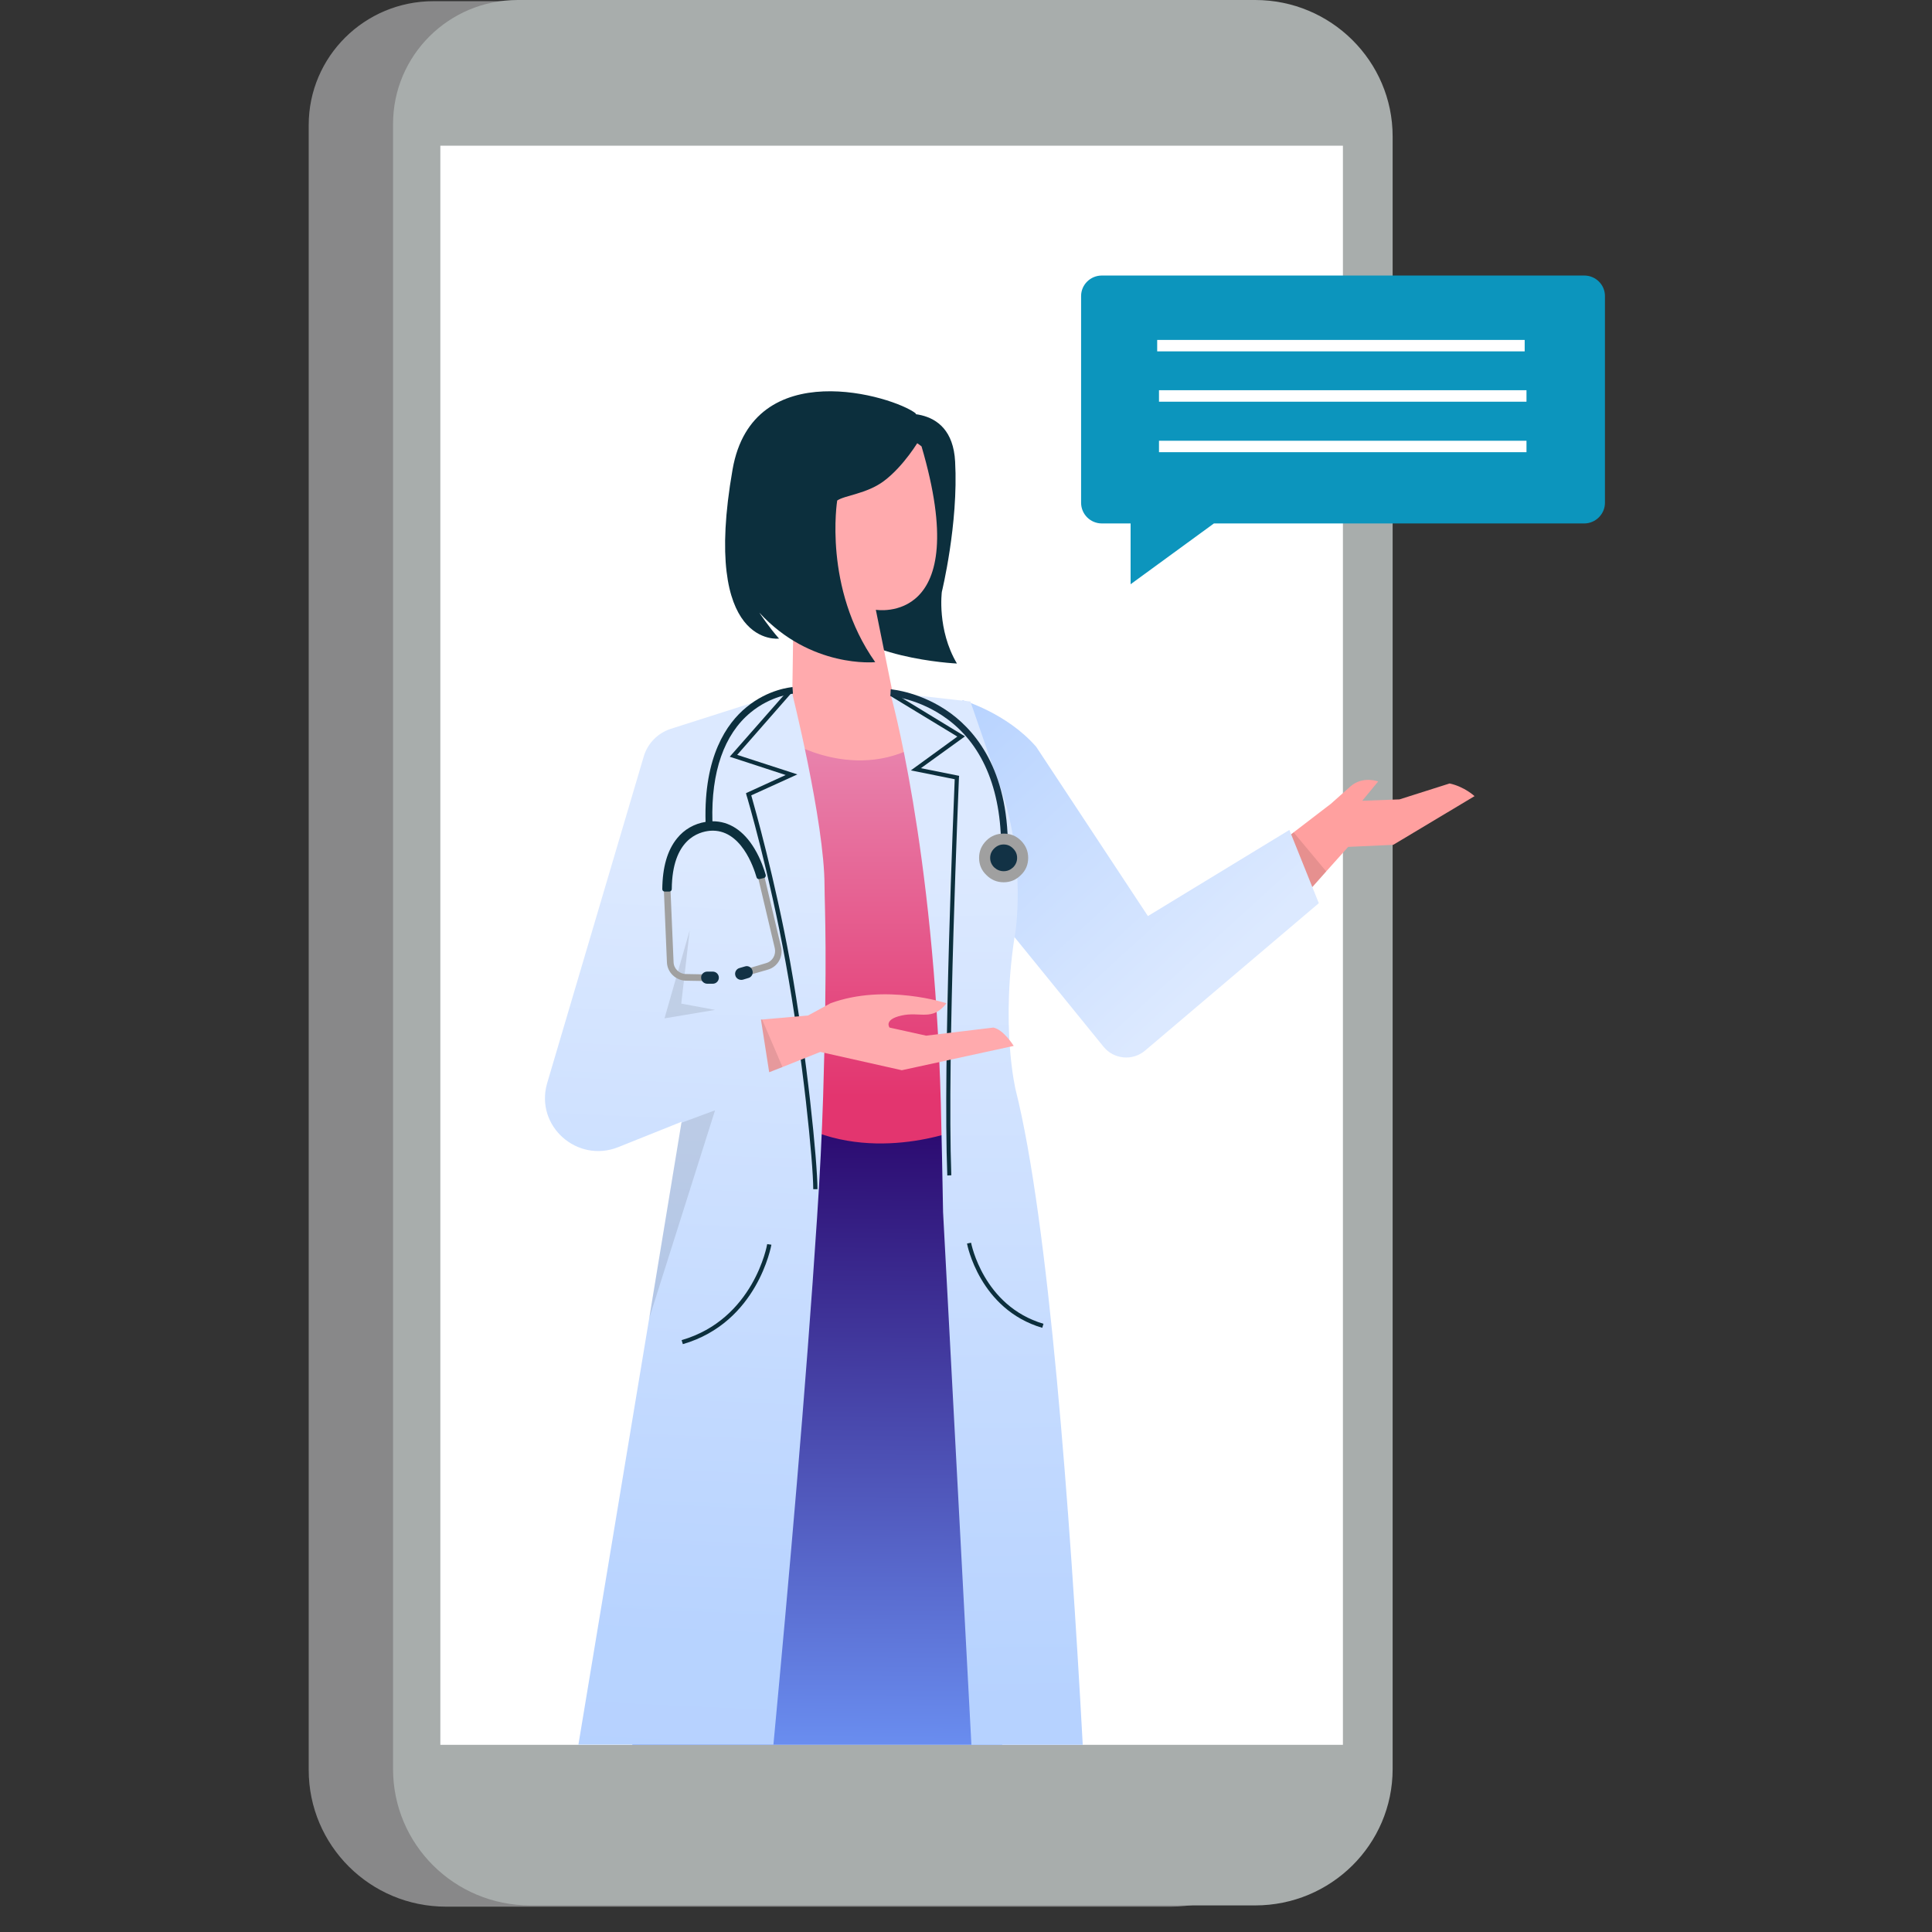 <svg xmlns="http://www.w3.org/2000/svg" xmlns:xlink="http://www.w3.org/1999/xlink" width="50" zoomAndPan="magnify" viewBox="0 0 37.5 37.5" height="50" preserveAspectRatio="xMidYMid meet" version="1.0"><rect x="0" y="0" width="37.5" height="37.5" fill="#333333" stroke="none"/><defs><clipPath id="86f0a4300f"><path d="M 5.992 0 L 26 0 L 26 37.008 L 5.992 37.008 Z M 5.992 0 " clip-rule="nonzero"/></clipPath><clipPath id="52d902b6de"><path d="M 20 5 L 31.156 5 L 31.156 12 L 20 12 Z M 20 5 " clip-rule="nonzero"/></clipPath><clipPath id="a9a6268579"><path d="M 12 21 L 20 21 L 20 34 L 12 34 Z M 12 21 " clip-rule="nonzero"/></clipPath><clipPath id="4a9a781fc2"><path d="M 19.453 33.867 L 12.273 33.867 C 12.648 30.094 13.328 24.203 14.16 21.16 L 15.977 21.281 L 18.262 21.438 L 19.363 21.512 C 19.363 21.512 19.43 28.98 19.453 33.867 Z M 19.453 33.867 " clip-rule="nonzero"/></clipPath><linearGradient x1="437.224" gradientTransform="matrix(0.023, 0, 0, 0.023, 5.992, 0)" y1="929.555" x2="431.872" gradientUnits="userSpaceOnUse" y2="1491.496" id="4b600074e0"><stop stop-opacity="1" stop-color="rgb(16.1%, 1.999%, 42%)" offset="0"/><stop stop-opacity="1" stop-color="rgb(16.148%, 2.104%, 42.101%)" offset="0.005"/><stop stop-opacity="1" stop-color="rgb(16.199%, 2.209%, 42.203%)" offset="0.008"/><stop stop-opacity="1" stop-color="rgb(16.301%, 2.426%, 42.413%)" offset="0.012"/><stop stop-opacity="1" stop-color="rgb(16.403%, 2.643%, 42.625%)" offset="0.016"/><stop stop-opacity="1" stop-color="rgb(16.505%, 2.859%, 42.836%)" offset="0.02"/><stop stop-opacity="1" stop-color="rgb(16.609%, 3.076%, 43.047%)" offset="0.023"/><stop stop-opacity="1" stop-color="rgb(16.711%, 3.293%, 43.257%)" offset="0.027"/><stop stop-opacity="1" stop-color="rgb(16.814%, 3.51%, 43.469%)" offset="0.031"/><stop stop-opacity="1" stop-color="rgb(16.916%, 3.726%, 43.68%)" offset="0.035"/><stop stop-opacity="1" stop-color="rgb(17.018%, 3.943%, 43.89%)" offset="0.039"/><stop stop-opacity="1" stop-color="rgb(17.12%, 4.16%, 44.101%)" offset="0.043"/><stop stop-opacity="1" stop-color="rgb(17.224%, 4.376%, 44.313%)" offset="0.047"/><stop stop-opacity="1" stop-color="rgb(17.326%, 4.593%, 44.524%)" offset="0.051"/><stop stop-opacity="1" stop-color="rgb(17.429%, 4.81%, 44.734%)" offset="0.055"/><stop stop-opacity="1" stop-color="rgb(17.531%, 5.026%, 44.945%)" offset="0.059"/><stop stop-opacity="1" stop-color="rgb(17.635%, 5.244%, 45.157%)" offset="0.062"/><stop stop-opacity="1" stop-color="rgb(17.737%, 5.461%, 45.367%)" offset="0.066"/><stop stop-opacity="1" stop-color="rgb(17.839%, 5.678%, 45.578%)" offset="0.07"/><stop stop-opacity="1" stop-color="rgb(17.941%, 5.894%, 45.789%)" offset="0.074"/><stop stop-opacity="1" stop-color="rgb(18.044%, 6.111%, 45.999%)" offset="0.078"/><stop stop-opacity="1" stop-color="rgb(18.146%, 6.328%, 46.21%)" offset="0.082"/><stop stop-opacity="1" stop-color="rgb(18.25%, 6.544%, 46.422%)" offset="0.086"/><stop stop-opacity="1" stop-color="rgb(18.352%, 6.761%, 46.632%)" offset="0.09"/><stop stop-opacity="1" stop-color="rgb(18.454%, 6.978%, 46.843%)" offset="0.094"/><stop stop-opacity="1" stop-color="rgb(18.556%, 7.195%, 47.054%)" offset="0.098"/><stop stop-opacity="1" stop-color="rgb(18.66%, 7.411%, 47.266%)" offset="0.102"/><stop stop-opacity="1" stop-color="rgb(18.762%, 7.628%, 47.476%)" offset="0.105"/><stop stop-opacity="1" stop-color="rgb(18.864%, 7.845%, 47.687%)" offset="0.109"/><stop stop-opacity="1" stop-color="rgb(18.967%, 8.061%, 47.897%)" offset="0.113"/><stop stop-opacity="1" stop-color="rgb(19.069%, 8.278%, 48.109%)" offset="0.117"/><stop stop-opacity="1" stop-color="rgb(19.171%, 8.495%, 48.32%)" offset="0.121"/><stop stop-opacity="1" stop-color="rgb(19.275%, 8.711%, 48.531%)" offset="0.125"/><stop stop-opacity="1" stop-color="rgb(19.377%, 8.928%, 48.741%)" offset="0.129"/><stop stop-opacity="1" stop-color="rgb(19.479%, 9.146%, 48.953%)" offset="0.133"/><stop stop-opacity="1" stop-color="rgb(19.582%, 9.363%, 49.164%)" offset="0.137"/><stop stop-opacity="1" stop-color="rgb(19.685%, 9.579%, 49.374%)" offset="0.141"/><stop stop-opacity="1" stop-color="rgb(19.788%, 9.796%, 49.585%)" offset="0.145"/><stop stop-opacity="1" stop-color="rgb(19.89%, 10.013%, 49.797%)" offset="0.148"/><stop stop-opacity="1" stop-color="rgb(19.992%, 10.229%, 50.008%)" offset="0.152"/><stop stop-opacity="1" stop-color="rgb(20.094%, 10.446%, 50.218%)" offset="0.156"/><stop stop-opacity="1" stop-color="rgb(20.197%, 10.663%, 50.429%)" offset="0.16"/><stop stop-opacity="1" stop-color="rgb(20.3%, 10.88%, 50.639%)" offset="0.164"/><stop stop-opacity="1" stop-color="rgb(20.403%, 11.096%, 50.85%)" offset="0.168"/><stop stop-opacity="1" stop-color="rgb(20.505%, 11.313%, 51.062%)" offset="0.172"/><stop stop-opacity="1" stop-color="rgb(20.607%, 11.53%, 51.273%)" offset="0.176"/><stop stop-opacity="1" stop-color="rgb(20.709%, 11.746%, 51.483%)" offset="0.18"/><stop stop-opacity="1" stop-color="rgb(20.811%, 11.963%, 51.694%)" offset="0.184"/><stop stop-opacity="1" stop-color="rgb(20.915%, 12.18%, 51.906%)" offset="0.188"/><stop stop-opacity="1" stop-color="rgb(21.017%, 12.396%, 52.116%)" offset="0.191"/><stop stop-opacity="1" stop-color="rgb(21.12%, 12.613%, 52.327%)" offset="0.195"/><stop stop-opacity="1" stop-color="rgb(21.222%, 12.83%, 52.538%)" offset="0.199"/><stop stop-opacity="1" stop-color="rgb(21.326%, 13.048%, 52.75%)" offset="0.203"/><stop stop-opacity="1" stop-color="rgb(21.428%, 13.264%, 52.96%)" offset="0.207"/><stop stop-opacity="1" stop-color="rgb(21.53%, 13.481%, 53.171%)" offset="0.211"/><stop stop-opacity="1" stop-color="rgb(21.632%, 13.698%, 53.381%)" offset="0.215"/><stop stop-opacity="1" stop-color="rgb(21.735%, 13.914%, 53.593%)" offset="0.219"/><stop stop-opacity="1" stop-color="rgb(21.837%, 14.131%, 53.804%)" offset="0.223"/><stop stop-opacity="1" stop-color="rgb(21.941%, 14.348%, 54.015%)" offset="0.227"/><stop stop-opacity="1" stop-color="rgb(22.043%, 14.565%, 54.225%)" offset="0.23"/><stop stop-opacity="1" stop-color="rgb(22.145%, 14.781%, 54.436%)" offset="0.234"/><stop stop-opacity="1" stop-color="rgb(22.247%, 14.998%, 54.646%)" offset="0.238"/><stop stop-opacity="1" stop-color="rgb(22.351%, 15.215%, 54.858%)" offset="0.242"/><stop stop-opacity="1" stop-color="rgb(22.453%, 15.431%, 55.069%)" offset="0.246"/><stop stop-opacity="1" stop-color="rgb(22.556%, 15.648%, 55.28%)" offset="0.25"/><stop stop-opacity="1" stop-color="rgb(22.658%, 15.865%, 55.49%)" offset="0.254"/><stop stop-opacity="1" stop-color="rgb(22.76%, 16.081%, 55.702%)" offset="0.258"/><stop stop-opacity="1" stop-color="rgb(22.862%, 16.298%, 55.913%)" offset="0.262"/><stop stop-opacity="1" stop-color="rgb(22.966%, 16.516%, 56.123%)" offset="0.266"/><stop stop-opacity="1" stop-color="rgb(23.068%, 16.733%, 56.334%)" offset="0.27"/><stop stop-opacity="1" stop-color="rgb(23.17%, 16.949%, 56.546%)" offset="0.273"/><stop stop-opacity="1" stop-color="rgb(23.273%, 17.166%, 56.757%)" offset="0.277"/><stop stop-opacity="1" stop-color="rgb(23.376%, 17.383%, 56.967%)" offset="0.281"/><stop stop-opacity="1" stop-color="rgb(23.479%, 17.599%, 57.178%)" offset="0.285"/><stop stop-opacity="1" stop-color="rgb(23.581%, 17.816%, 57.39%)" offset="0.289"/><stop stop-opacity="1" stop-color="rgb(23.683%, 18.033%, 57.6%)" offset="0.293"/><stop stop-opacity="1" stop-color="rgb(23.785%, 18.25%, 57.811%)" offset="0.297"/><stop stop-opacity="1" stop-color="rgb(23.888%, 18.466%, 58.022%)" offset="0.301"/><stop stop-opacity="1" stop-color="rgb(23.991%, 18.683%, 58.234%)" offset="0.305"/><stop stop-opacity="1" stop-color="rgb(24.094%, 18.9%, 58.444%)" offset="0.309"/><stop stop-opacity="1" stop-color="rgb(24.196%, 19.116%, 58.655%)" offset="0.312"/><stop stop-opacity="1" stop-color="rgb(24.298%, 19.333%, 58.865%)" offset="0.316"/><stop stop-opacity="1" stop-color="rgb(24.402%, 19.55%, 59.076%)" offset="0.32"/><stop stop-opacity="1" stop-color="rgb(24.504%, 19.766%, 59.286%)" offset="0.324"/><stop stop-opacity="1" stop-color="rgb(24.606%, 19.983%, 59.499%)" offset="0.328"/><stop stop-opacity="1" stop-color="rgb(24.709%, 20.2%, 59.709%)" offset="0.332"/><stop stop-opacity="1" stop-color="rgb(24.811%, 20.418%, 59.92%)" offset="0.336"/><stop stop-opacity="1" stop-color="rgb(24.913%, 20.634%, 60.13%)" offset="0.34"/><stop stop-opacity="1" stop-color="rgb(25.017%, 20.851%, 60.342%)" offset="0.344"/><stop stop-opacity="1" stop-color="rgb(25.119%, 21.068%, 60.553%)" offset="0.348"/><stop stop-opacity="1" stop-color="rgb(25.221%, 21.284%, 60.764%)" offset="0.352"/><stop stop-opacity="1" stop-color="rgb(25.323%, 21.501%, 60.974%)" offset="0.355"/><stop stop-opacity="1" stop-color="rgb(25.427%, 21.718%, 61.186%)" offset="0.359"/><stop stop-opacity="1" stop-color="rgb(25.529%, 21.935%, 61.397%)" offset="0.363"/><stop stop-opacity="1" stop-color="rgb(25.632%, 22.151%, 61.607%)" offset="0.367"/><stop stop-opacity="1" stop-color="rgb(25.734%, 22.368%, 61.818%)" offset="0.371"/><stop stop-opacity="1" stop-color="rgb(25.836%, 22.585%, 62.03%)" offset="0.375"/><stop stop-opacity="1" stop-color="rgb(25.938%, 22.801%, 62.241%)" offset="0.379"/><stop stop-opacity="1" stop-color="rgb(26.042%, 23.018%, 62.451%)" offset="0.383"/><stop stop-opacity="1" stop-color="rgb(26.144%, 23.235%, 62.662%)" offset="0.387"/><stop stop-opacity="1" stop-color="rgb(26.247%, 23.451%, 62.872%)" offset="0.391"/><stop stop-opacity="1" stop-color="rgb(26.349%, 23.668%, 63.083%)" offset="0.395"/><stop stop-opacity="1" stop-color="rgb(26.451%, 23.885%, 63.295%)" offset="0.398"/><stop stop-opacity="1" stop-color="rgb(26.553%, 24.101%, 63.506%)" offset="0.402"/><stop stop-opacity="1" stop-color="rgb(26.657%, 24.319%, 63.716%)" offset="0.406"/><stop stop-opacity="1" stop-color="rgb(26.759%, 24.536%, 63.927%)" offset="0.41"/><stop stop-opacity="1" stop-color="rgb(26.862%, 24.753%, 64.139%)" offset="0.414"/><stop stop-opacity="1" stop-color="rgb(26.964%, 24.969%, 64.349%)" offset="0.418"/><stop stop-opacity="1" stop-color="rgb(27.068%, 25.186%, 64.56%)" offset="0.422"/><stop stop-opacity="1" stop-color="rgb(27.17%, 25.403%, 64.771%)" offset="0.426"/><stop stop-opacity="1" stop-color="rgb(27.272%, 25.62%, 64.983%)" offset="0.43"/><stop stop-opacity="1" stop-color="rgb(27.374%, 25.836%, 65.193%)" offset="0.434"/><stop stop-opacity="1" stop-color="rgb(27.477%, 26.053%, 65.404%)" offset="0.438"/><stop stop-opacity="1" stop-color="rgb(27.579%, 26.27%, 65.614%)" offset="0.441"/><stop stop-opacity="1" stop-color="rgb(27.682%, 26.486%, 65.826%)" offset="0.445"/><stop stop-opacity="1" stop-color="rgb(27.785%, 26.703%, 66.037%)" offset="0.449"/><stop stop-opacity="1" stop-color="rgb(27.887%, 26.92%, 66.248%)" offset="0.453"/><stop stop-opacity="1" stop-color="rgb(27.989%, 27.136%, 66.458%)" offset="0.457"/><stop stop-opacity="1" stop-color="rgb(28.093%, 27.353%, 66.67%)" offset="0.461"/><stop stop-opacity="1" stop-color="rgb(28.195%, 27.57%, 66.881%)" offset="0.465"/><stop stop-opacity="1" stop-color="rgb(28.297%, 27.788%, 67.091%)" offset="0.469"/><stop stop-opacity="1" stop-color="rgb(28.4%, 28.004%, 67.302%)" offset="0.473"/><stop stop-opacity="1" stop-color="rgb(28.502%, 28.221%, 67.513%)" offset="0.477"/><stop stop-opacity="1" stop-color="rgb(28.604%, 28.438%, 67.723%)" offset="0.48"/><stop stop-opacity="1" stop-color="rgb(28.708%, 28.654%, 67.935%)" offset="0.484"/><stop stop-opacity="1" stop-color="rgb(28.81%, 28.871%, 68.146%)" offset="0.488"/><stop stop-opacity="1" stop-color="rgb(28.912%, 29.088%, 68.356%)" offset="0.492"/><stop stop-opacity="1" stop-color="rgb(29.015%, 29.305%, 68.567%)" offset="0.496"/><stop stop-opacity="1" stop-color="rgb(29.118%, 29.521%, 68.779%)" offset="0.5"/><stop stop-opacity="1" stop-color="rgb(29.221%, 29.738%, 68.99%)" offset="0.504"/><stop stop-opacity="1" stop-color="rgb(29.323%, 29.955%, 69.2%)" offset="0.508"/><stop stop-opacity="1" stop-color="rgb(29.425%, 30.171%, 69.411%)" offset="0.512"/><stop stop-opacity="1" stop-color="rgb(29.527%, 30.388%, 69.623%)" offset="0.516"/><stop stop-opacity="1" stop-color="rgb(29.63%, 30.605%, 69.833%)" offset="0.52"/><stop stop-opacity="1" stop-color="rgb(29.733%, 30.821%, 70.044%)" offset="0.523"/><stop stop-opacity="1" stop-color="rgb(29.836%, 31.038%, 70.255%)" offset="0.527"/><stop stop-opacity="1" stop-color="rgb(29.938%, 31.255%, 70.467%)" offset="0.531"/><stop stop-opacity="1" stop-color="rgb(30.04%, 31.471%, 70.677%)" offset="0.535"/><stop stop-opacity="1" stop-color="rgb(30.144%, 31.689%, 70.888%)" offset="0.539"/><stop stop-opacity="1" stop-color="rgb(30.246%, 31.906%, 71.098%)" offset="0.543"/><stop stop-opacity="1" stop-color="rgb(30.348%, 32.123%, 71.309%)" offset="0.547"/><stop stop-opacity="1" stop-color="rgb(30.45%, 32.339%, 71.519%)" offset="0.551"/><stop stop-opacity="1" stop-color="rgb(30.553%, 32.556%, 71.732%)" offset="0.555"/><stop stop-opacity="1" stop-color="rgb(30.655%, 32.773%, 71.942%)" offset="0.559"/><stop stop-opacity="1" stop-color="rgb(30.759%, 32.99%, 72.153%)" offset="0.562"/><stop stop-opacity="1" stop-color="rgb(30.861%, 33.206%, 72.363%)" offset="0.566"/><stop stop-opacity="1" stop-color="rgb(30.963%, 33.423%, 72.575%)" offset="0.57"/><stop stop-opacity="1" stop-color="rgb(31.065%, 33.64%, 72.786%)" offset="0.574"/><stop stop-opacity="1" stop-color="rgb(31.168%, 33.856%, 72.997%)" offset="0.578"/><stop stop-opacity="1" stop-color="rgb(31.27%, 34.073%, 73.207%)" offset="0.582"/><stop stop-opacity="1" stop-color="rgb(31.374%, 34.29%, 73.419%)" offset="0.586"/><stop stop-opacity="1" stop-color="rgb(31.476%, 34.506%, 73.63%)" offset="0.59"/><stop stop-opacity="1" stop-color="rgb(31.578%, 34.723%, 73.84%)" offset="0.594"/><stop stop-opacity="1" stop-color="rgb(31.68%, 34.94%, 74.051%)" offset="0.598"/><stop stop-opacity="1" stop-color="rgb(31.784%, 35.156%, 74.263%)" offset="0.602"/><stop stop-opacity="1" stop-color="rgb(31.886%, 35.373%, 74.474%)" offset="0.605"/><stop stop-opacity="1" stop-color="rgb(31.989%, 35.591%, 74.684%)" offset="0.609"/><stop stop-opacity="1" stop-color="rgb(32.091%, 35.808%, 74.895%)" offset="0.613"/><stop stop-opacity="1" stop-color="rgb(32.193%, 36.024%, 75.107%)" offset="0.617"/><stop stop-opacity="1" stop-color="rgb(32.295%, 36.241%, 75.317%)" offset="0.621"/><stop stop-opacity="1" stop-color="rgb(32.399%, 36.458%, 75.528%)" offset="0.625"/><stop stop-opacity="1" stop-color="rgb(32.501%, 36.675%, 75.739%)" offset="0.629"/><stop stop-opacity="1" stop-color="rgb(32.603%, 36.891%, 75.949%)" offset="0.633"/><stop stop-opacity="1" stop-color="rgb(32.706%, 37.108%, 76.16%)" offset="0.637"/><stop stop-opacity="1" stop-color="rgb(32.809%, 37.325%, 76.372%)" offset="0.641"/><stop stop-opacity="1" stop-color="rgb(32.912%, 37.541%, 76.582%)" offset="0.645"/><stop stop-opacity="1" stop-color="rgb(33.014%, 37.758%, 76.793%)" offset="0.648"/><stop stop-opacity="1" stop-color="rgb(33.116%, 37.975%, 77.003%)" offset="0.652"/><stop stop-opacity="1" stop-color="rgb(33.218%, 38.191%, 77.216%)" offset="0.656"/><stop stop-opacity="1" stop-color="rgb(33.321%, 38.408%, 77.426%)" offset="0.66"/><stop stop-opacity="1" stop-color="rgb(33.424%, 38.625%, 77.637%)" offset="0.664"/><stop stop-opacity="1" stop-color="rgb(33.527%, 38.841%, 77.847%)" offset="0.668"/><stop stop-opacity="1" stop-color="rgb(33.629%, 39.058%, 78.059%)" offset="0.672"/><stop stop-opacity="1" stop-color="rgb(33.731%, 39.275%, 78.27%)" offset="0.676"/><stop stop-opacity="1" stop-color="rgb(33.835%, 39.493%, 78.481%)" offset="0.68"/><stop stop-opacity="1" stop-color="rgb(33.937%, 39.709%, 78.691%)" offset="0.684"/><stop stop-opacity="1" stop-color="rgb(34.039%, 39.926%, 78.903%)" offset="0.688"/><stop stop-opacity="1" stop-color="rgb(34.142%, 40.143%, 79.114%)" offset="0.691"/><stop stop-opacity="1" stop-color="rgb(34.244%, 40.359%, 79.324%)" offset="0.695"/><stop stop-opacity="1" stop-color="rgb(34.346%, 40.576%, 79.535%)" offset="0.699"/><stop stop-opacity="1" stop-color="rgb(34.45%, 40.793%, 79.745%)" offset="0.703"/><stop stop-opacity="1" stop-color="rgb(34.552%, 41.01%, 79.956%)" offset="0.707"/><stop stop-opacity="1" stop-color="rgb(34.654%, 41.226%, 80.168%)" offset="0.711"/><stop stop-opacity="1" stop-color="rgb(34.756%, 41.443%, 80.379%)" offset="0.715"/><stop stop-opacity="1" stop-color="rgb(34.86%, 41.66%, 80.589%)" offset="0.719"/><stop stop-opacity="1" stop-color="rgb(34.962%, 41.876%, 80.8%)" offset="0.723"/><stop stop-opacity="1" stop-color="rgb(35.065%, 42.093%, 81.012%)" offset="0.727"/><stop stop-opacity="1" stop-color="rgb(35.167%, 42.31%, 81.223%)" offset="0.73"/><stop stop-opacity="1" stop-color="rgb(35.269%, 42.526%, 81.433%)" offset="0.734"/><stop stop-opacity="1" stop-color="rgb(35.371%, 42.743%, 81.644%)" offset="0.738"/><stop stop-opacity="1" stop-color="rgb(35.475%, 42.961%, 81.856%)" offset="0.742"/><stop stop-opacity="1" stop-color="rgb(35.577%, 43.178%, 82.066%)" offset="0.746"/><stop stop-opacity="1" stop-color="rgb(35.68%, 43.394%, 82.277%)" offset="0.75"/><stop stop-opacity="1" stop-color="rgb(35.782%, 43.611%, 82.487%)" offset="0.754"/><stop stop-opacity="1" stop-color="rgb(35.886%, 43.828%, 82.7%)" offset="0.758"/><stop stop-opacity="1" stop-color="rgb(35.988%, 44.044%, 82.91%)" offset="0.762"/><stop stop-opacity="1" stop-color="rgb(36.09%, 44.261%, 83.121%)" offset="0.766"/><stop stop-opacity="1" stop-color="rgb(36.192%, 44.478%, 83.331%)" offset="0.77"/><stop stop-opacity="1" stop-color="rgb(36.295%, 44.695%, 83.543%)" offset="0.773"/><stop stop-opacity="1" stop-color="rgb(36.397%, 44.911%, 83.754%)" offset="0.777"/><stop stop-opacity="1" stop-color="rgb(36.501%, 45.128%, 83.965%)" offset="0.781"/><stop stop-opacity="1" stop-color="rgb(36.603%, 45.345%, 84.175%)" offset="0.785"/><stop stop-opacity="1" stop-color="rgb(36.705%, 45.561%, 84.386%)" offset="0.789"/><stop stop-opacity="1" stop-color="rgb(36.807%, 45.778%, 84.596%)" offset="0.793"/><stop stop-opacity="1" stop-color="rgb(36.909%, 45.995%, 84.808%)" offset="0.797"/><stop stop-opacity="1" stop-color="rgb(37.012%, 46.211%, 85.019%)" offset="0.801"/><stop stop-opacity="1" stop-color="rgb(37.115%, 46.428%, 85.229%)" offset="0.805"/><stop stop-opacity="1" stop-color="rgb(37.218%, 46.645%, 85.44%)" offset="0.809"/><stop stop-opacity="1" stop-color="rgb(37.32%, 46.863%, 85.652%)" offset="0.812"/><stop stop-opacity="1" stop-color="rgb(37.422%, 47.079%, 85.863%)" offset="0.816"/><stop stop-opacity="1" stop-color="rgb(37.526%, 47.296%, 86.073%)" offset="0.82"/><stop stop-opacity="1" stop-color="rgb(37.628%, 47.513%, 86.284%)" offset="0.824"/><stop stop-opacity="1" stop-color="rgb(37.73%, 47.729%, 86.496%)" offset="0.828"/><stop stop-opacity="1" stop-color="rgb(37.833%, 47.946%, 86.707%)" offset="0.832"/><stop stop-opacity="1" stop-color="rgb(37.935%, 48.163%, 86.917%)" offset="0.836"/><stop stop-opacity="1" stop-color="rgb(38.037%, 48.38%, 87.128%)" offset="0.84"/><stop stop-opacity="1" stop-color="rgb(38.141%, 48.596%, 87.34%)" offset="0.844"/><stop stop-opacity="1" stop-color="rgb(38.243%, 48.813%, 87.55%)" offset="0.848"/><stop stop-opacity="1" stop-color="rgb(38.345%, 49.03%, 87.761%)" offset="0.852"/><stop stop-opacity="1" stop-color="rgb(38.448%, 49.246%, 87.971%)" offset="0.855"/><stop stop-opacity="1" stop-color="rgb(38.551%, 49.463%, 88.182%)" offset="0.859"/><stop stop-opacity="1" stop-color="rgb(38.654%, 49.68%, 88.393%)" offset="0.863"/><stop stop-opacity="1" stop-color="rgb(38.756%, 49.896%, 88.605%)" offset="0.867"/><stop stop-opacity="1" stop-color="rgb(38.858%, 50.113%, 88.815%)" offset="0.871"/><stop stop-opacity="1" stop-color="rgb(38.96%, 50.33%, 89.026%)" offset="0.875"/><stop stop-opacity="1" stop-color="rgb(39.062%, 50.546%, 89.236%)" offset="0.879"/><stop stop-opacity="1" stop-color="rgb(39.166%, 50.764%, 89.449%)" offset="0.883"/><stop stop-opacity="1" stop-color="rgb(39.268%, 50.981%, 89.659%)" offset="0.887"/><stop stop-opacity="1" stop-color="rgb(39.371%, 51.198%, 89.87%)" offset="0.891"/><stop stop-opacity="1" stop-color="rgb(39.473%, 51.414%, 90.08%)" offset="0.895"/><stop stop-opacity="1" stop-color="rgb(39.577%, 51.631%, 90.292%)" offset="0.898"/><stop stop-opacity="1" stop-color="rgb(39.679%, 51.848%, 90.503%)" offset="0.902"/><stop stop-opacity="1" stop-color="rgb(39.781%, 52.065%, 90.714%)" offset="0.906"/><stop stop-opacity="1" stop-color="rgb(39.883%, 52.281%, 90.924%)" offset="0.91"/><stop stop-opacity="1" stop-color="rgb(39.986%, 52.498%, 91.136%)" offset="0.914"/><stop stop-opacity="1" stop-color="rgb(40.088%, 52.715%, 91.347%)" offset="0.918"/><stop stop-opacity="1" stop-color="rgb(40.192%, 52.931%, 91.557%)" offset="0.922"/><stop stop-opacity="1" stop-color="rgb(40.294%, 53.148%, 91.768%)" offset="0.926"/><stop stop-opacity="1" stop-color="rgb(40.396%, 53.365%, 91.98%)" offset="0.93"/><stop stop-opacity="1" stop-color="rgb(40.498%, 53.581%, 92.191%)" offset="0.934"/><stop stop-opacity="1" stop-color="rgb(40.602%, 53.798%, 92.401%)" offset="0.938"/><stop stop-opacity="1" stop-color="rgb(40.704%, 54.015%, 92.612%)" offset="0.941"/><stop stop-opacity="1" stop-color="rgb(40.807%, 54.233%, 92.822%)" offset="0.945"/><stop stop-opacity="1" stop-color="rgb(40.909%, 54.449%, 93.033%)" offset="0.949"/><stop stop-opacity="1" stop-color="rgb(41.011%, 54.666%, 93.245%)" offset="0.953"/><stop stop-opacity="1" stop-color="rgb(41.113%, 54.883%, 93.456%)" offset="0.957"/><stop stop-opacity="1" stop-color="rgb(41.217%, 55.099%, 93.666%)" offset="0.961"/><stop stop-opacity="1" stop-color="rgb(41.319%, 55.316%, 93.877%)" offset="0.965"/><stop stop-opacity="1" stop-color="rgb(41.422%, 55.533%, 94.089%)" offset="0.969"/><stop stop-opacity="1" stop-color="rgb(41.524%, 55.75%, 94.299%)" offset="0.973"/><stop stop-opacity="1" stop-color="rgb(41.628%, 55.966%, 94.51%)" offset="0.977"/><stop stop-opacity="1" stop-color="rgb(41.73%, 56.183%, 94.72%)" offset="0.98"/><stop stop-opacity="1" stop-color="rgb(41.832%, 56.4%, 94.933%)" offset="0.984"/><stop stop-opacity="1" stop-color="rgb(41.934%, 56.616%, 95.143%)" offset="0.988"/><stop stop-opacity="1" stop-color="rgb(42.036%, 56.833%, 95.354%)" offset="0.992"/><stop stop-opacity="1" stop-color="rgb(42.139%, 57.05%, 95.564%)" offset="0.996"/><stop stop-opacity="1" stop-color="rgb(42.242%, 57.266%, 95.776%)" offset="1"/></linearGradient><clipPath id="df71d24ebe"><path d="M 15 14 L 19 14 L 19 23 L 15 23 Z M 15 14 " clip-rule="nonzero"/></clipPath><clipPath id="94f4dcb839"><path d="M 15.391 14.426 C 15.391 14.426 16.906 15.324 18.223 14.172 L 18.789 21.863 C 18.789 21.863 17.113 22.609 15.57 21.863 Z M 15.391 14.426 " clip-rule="nonzero"/></clipPath><linearGradient x1="485.613" gradientTransform="matrix(0.023, 0, 0, 0.023, 5.992, 0)" y1="994.7" x2="485.613" gradientUnits="userSpaceOnUse" y2="623.6" id="0d17fe896e"><stop stop-opacity="1" stop-color="rgb(89%, 20.799%, 43.5%)" offset="0"/><stop stop-opacity="1" stop-color="rgb(89%, 20.799%, 43.5%)" offset="0.125"/><stop stop-opacity="1" stop-color="rgb(89.005%, 20.868%, 43.555%)" offset="0.188"/><stop stop-opacity="1" stop-color="rgb(89.018%, 21.089%, 43.729%)" offset="0.195"/><stop stop-opacity="1" stop-color="rgb(89.038%, 21.39%, 43.968%)" offset="0.203"/><stop stop-opacity="1" stop-color="rgb(89.058%, 21.69%, 44.208%)" offset="0.211"/><stop stop-opacity="1" stop-color="rgb(89.078%, 21.992%, 44.447%)" offset="0.219"/><stop stop-opacity="1" stop-color="rgb(89.098%, 22.293%, 44.687%)" offset="0.227"/><stop stop-opacity="1" stop-color="rgb(89.117%, 22.595%, 44.925%)" offset="0.234"/><stop stop-opacity="1" stop-color="rgb(89.137%, 22.896%, 45.164%)" offset="0.242"/><stop stop-opacity="1" stop-color="rgb(89.157%, 23.196%, 45.404%)" offset="0.25"/><stop stop-opacity="1" stop-color="rgb(89.177%, 23.499%, 45.644%)" offset="0.258"/><stop stop-opacity="1" stop-color="rgb(89.197%, 23.799%, 45.883%)" offset="0.266"/><stop stop-opacity="1" stop-color="rgb(89.217%, 24.101%, 46.123%)" offset="0.273"/><stop stop-opacity="1" stop-color="rgb(89.236%, 24.402%, 46.362%)" offset="0.281"/><stop stop-opacity="1" stop-color="rgb(89.258%, 24.702%, 46.602%)" offset="0.289"/><stop stop-opacity="1" stop-color="rgb(89.278%, 25.005%, 46.84%)" offset="0.297"/><stop stop-opacity="1" stop-color="rgb(89.297%, 25.305%, 47.079%)" offset="0.305"/><stop stop-opacity="1" stop-color="rgb(89.317%, 25.607%, 47.319%)" offset="0.312"/><stop stop-opacity="1" stop-color="rgb(89.337%, 25.908%, 47.559%)" offset="0.32"/><stop stop-opacity="1" stop-color="rgb(89.357%, 26.208%, 47.798%)" offset="0.328"/><stop stop-opacity="1" stop-color="rgb(89.377%, 26.511%, 48.038%)" offset="0.336"/><stop stop-opacity="1" stop-color="rgb(89.397%, 26.811%, 48.277%)" offset="0.344"/><stop stop-opacity="1" stop-color="rgb(89.417%, 27.113%, 48.517%)" offset="0.352"/><stop stop-opacity="1" stop-color="rgb(89.436%, 27.414%, 48.755%)" offset="0.359"/><stop stop-opacity="1" stop-color="rgb(89.456%, 27.715%, 48.994%)" offset="0.367"/><stop stop-opacity="1" stop-color="rgb(89.476%, 28.017%, 49.234%)" offset="0.375"/><stop stop-opacity="1" stop-color="rgb(89.496%, 28.317%, 49.474%)" offset="0.383"/><stop stop-opacity="1" stop-color="rgb(89.516%, 28.618%, 49.713%)" offset="0.391"/><stop stop-opacity="1" stop-color="rgb(89.537%, 28.92%, 49.953%)" offset="0.398"/><stop stop-opacity="1" stop-color="rgb(89.557%, 29.221%, 50.192%)" offset="0.406"/><stop stop-opacity="1" stop-color="rgb(89.577%, 29.523%, 50.432%)" offset="0.414"/><stop stop-opacity="1" stop-color="rgb(89.597%, 29.823%, 50.67%)" offset="0.422"/><stop stop-opacity="1" stop-color="rgb(89.616%, 30.124%, 50.909%)" offset="0.43"/><stop stop-opacity="1" stop-color="rgb(89.636%, 30.426%, 51.149%)" offset="0.438"/><stop stop-opacity="1" stop-color="rgb(89.656%, 30.727%, 51.389%)" offset="0.445"/><stop stop-opacity="1" stop-color="rgb(89.676%, 31.029%, 51.628%)" offset="0.453"/><stop stop-opacity="1" stop-color="rgb(89.696%, 31.329%, 51.868%)" offset="0.461"/><stop stop-opacity="1" stop-color="rgb(89.716%, 31.63%, 52.107%)" offset="0.469"/><stop stop-opacity="1" stop-color="rgb(89.735%, 31.932%, 52.347%)" offset="0.477"/><stop stop-opacity="1" stop-color="rgb(89.755%, 32.233%, 52.585%)" offset="0.484"/><stop stop-opacity="1" stop-color="rgb(89.775%, 32.535%, 52.824%)" offset="0.492"/><stop stop-opacity="1" stop-color="rgb(89.795%, 32.835%, 53.064%)" offset="0.5"/><stop stop-opacity="1" stop-color="rgb(89.816%, 33.136%, 53.304%)" offset="0.508"/><stop stop-opacity="1" stop-color="rgb(89.836%, 33.438%, 53.543%)" offset="0.516"/><stop stop-opacity="1" stop-color="rgb(89.856%, 33.739%, 53.783%)" offset="0.523"/><stop stop-opacity="1" stop-color="rgb(89.876%, 34.041%, 54.022%)" offset="0.531"/><stop stop-opacity="1" stop-color="rgb(89.896%, 34.341%, 54.26%)" offset="0.539"/><stop stop-opacity="1" stop-color="rgb(89.915%, 34.642%, 54.5%)" offset="0.547"/><stop stop-opacity="1" stop-color="rgb(89.935%, 34.944%, 54.739%)" offset="0.555"/><stop stop-opacity="1" stop-color="rgb(89.955%, 35.245%, 54.979%)" offset="0.562"/><stop stop-opacity="1" stop-color="rgb(89.975%, 35.547%, 55.219%)" offset="0.57"/><stop stop-opacity="1" stop-color="rgb(89.995%, 35.847%, 55.458%)" offset="0.578"/><stop stop-opacity="1" stop-color="rgb(90.015%, 36.148%, 55.698%)" offset="0.586"/><stop stop-opacity="1" stop-color="rgb(90.034%, 36.45%, 55.937%)" offset="0.594"/><stop stop-opacity="1" stop-color="rgb(90.054%, 36.751%, 56.175%)" offset="0.602"/><stop stop-opacity="1" stop-color="rgb(90.076%, 37.053%, 56.415%)" offset="0.609"/><stop stop-opacity="1" stop-color="rgb(90.096%, 37.354%, 56.654%)" offset="0.617"/><stop stop-opacity="1" stop-color="rgb(90.115%, 37.654%, 56.894%)" offset="0.625"/><stop stop-opacity="1" stop-color="rgb(90.135%, 37.956%, 57.133%)" offset="0.633"/><stop stop-opacity="1" stop-color="rgb(90.155%, 38.257%, 57.373%)" offset="0.641"/><stop stop-opacity="1" stop-color="rgb(90.175%, 38.559%, 57.613%)" offset="0.648"/><stop stop-opacity="1" stop-color="rgb(90.195%, 38.86%, 57.852%)" offset="0.656"/><stop stop-opacity="1" stop-color="rgb(90.215%, 39.16%, 58.09%)" offset="0.664"/><stop stop-opacity="1" stop-color="rgb(90.234%, 39.462%, 58.33%)" offset="0.672"/><stop stop-opacity="1" stop-color="rgb(90.254%, 39.763%, 58.569%)" offset="0.68"/><stop stop-opacity="1" stop-color="rgb(90.274%, 40.065%, 58.809%)" offset="0.688"/><stop stop-opacity="1" stop-color="rgb(90.294%, 40.366%, 59.048%)" offset="0.695"/><stop stop-opacity="1" stop-color="rgb(90.314%, 40.666%, 59.288%)" offset="0.703"/><stop stop-opacity="1" stop-color="rgb(90.334%, 40.968%, 59.528%)" offset="0.711"/><stop stop-opacity="1" stop-color="rgb(90.355%, 41.269%, 59.767%)" offset="0.719"/><stop stop-opacity="1" stop-color="rgb(90.375%, 41.571%, 60.005%)" offset="0.727"/><stop stop-opacity="1" stop-color="rgb(90.395%, 41.872%, 60.245%)" offset="0.734"/><stop stop-opacity="1" stop-color="rgb(90.414%, 42.172%, 60.484%)" offset="0.742"/><stop stop-opacity="1" stop-color="rgb(90.434%, 42.474%, 60.724%)" offset="0.75"/><stop stop-opacity="1" stop-color="rgb(90.454%, 42.775%, 60.963%)" offset="0.758"/><stop stop-opacity="1" stop-color="rgb(90.474%, 43.077%, 61.203%)" offset="0.766"/><stop stop-opacity="1" stop-color="rgb(90.494%, 43.378%, 61.443%)" offset="0.773"/><stop stop-opacity="1" stop-color="rgb(90.514%, 43.678%, 61.682%)" offset="0.781"/><stop stop-opacity="1" stop-color="rgb(90.533%, 43.98%, 61.92%)" offset="0.789"/><stop stop-opacity="1" stop-color="rgb(90.553%, 44.281%, 62.16%)" offset="0.797"/><stop stop-opacity="1" stop-color="rgb(90.573%, 44.583%, 62.399%)" offset="0.805"/><stop stop-opacity="1" stop-color="rgb(90.593%, 44.884%, 62.639%)" offset="0.812"/><stop stop-opacity="1" stop-color="rgb(90.613%, 45.184%, 62.878%)" offset="0.82"/><stop stop-opacity="1" stop-color="rgb(90.634%, 45.486%, 63.118%)" offset="0.828"/><stop stop-opacity="1" stop-color="rgb(90.654%, 45.787%, 63.358%)" offset="0.836"/><stop stop-opacity="1" stop-color="rgb(90.674%, 46.089%, 63.596%)" offset="0.844"/><stop stop-opacity="1" stop-color="rgb(90.694%, 46.39%, 63.835%)" offset="0.852"/><stop stop-opacity="1" stop-color="rgb(90.714%, 46.69%, 64.075%)" offset="0.859"/><stop stop-opacity="1" stop-color="rgb(90.733%, 46.992%, 64.314%)" offset="0.867"/><stop stop-opacity="1" stop-color="rgb(90.753%, 47.293%, 64.554%)" offset="0.875"/><stop stop-opacity="1" stop-color="rgb(90.773%, 47.595%, 64.793%)" offset="0.883"/><stop stop-opacity="1" stop-color="rgb(90.793%, 47.896%, 65.033%)" offset="0.891"/><stop stop-opacity="1" stop-color="rgb(90.813%, 48.196%, 65.273%)" offset="0.898"/><stop stop-opacity="1" stop-color="rgb(90.833%, 48.499%, 65.511%)" offset="0.906"/><stop stop-opacity="1" stop-color="rgb(90.852%, 48.799%, 65.75%)" offset="0.914"/><stop stop-opacity="1" stop-color="rgb(90.872%, 49.1%, 65.99%)" offset="0.922"/><stop stop-opacity="1" stop-color="rgb(90.892%, 49.402%, 66.229%)" offset="0.93"/><stop stop-opacity="1" stop-color="rgb(90.913%, 49.702%, 66.469%)" offset="0.938"/><stop stop-opacity="1" stop-color="rgb(90.933%, 50.005%, 66.708%)" offset="0.945"/><stop stop-opacity="1" stop-color="rgb(90.953%, 50.305%, 66.948%)" offset="0.953"/><stop stop-opacity="1" stop-color="rgb(90.973%, 50.606%, 67.188%)" offset="0.961"/><stop stop-opacity="1" stop-color="rgb(90.991%, 50.877%, 67.403%)" offset="0.969"/><stop stop-opacity="1" stop-color="rgb(90.999%, 50.999%, 67.499%)" offset="1"/></linearGradient><clipPath id="f998763651"><path d="M 10 13 L 17 13 L 17 34 L 10 34 Z M 10 13 " clip-rule="nonzero"/></clipPath><clipPath id="01a03c289c"><path d="M 15.977 21.281 C 15.953 22.027 15.914 22.816 15.859 23.637 C 15.645 26.918 15.309 30.703 15.012 33.863 L 11.227 33.863 L 12.602 25.582 L 13.227 21.789 L 13.23 21.773 L 12 22.266 C 11.203 22.582 10.387 21.859 10.617 21.035 L 12.496 14.68 C 12.57 14.43 12.766 14.23 13.016 14.148 L 14.996 13.516 L 15.363 13.402 C 15.363 13.402 16.004 15.957 16.004 17.195 C 16.008 17.684 16.062 18.512 15.977 21.281 Z M 15.977 21.281 " clip-rule="nonzero"/></clipPath><linearGradient x1="335.291" gradientTransform="matrix(0.023, 0, 0, 0.023, 5.992, 0)" y1="584.802" x2="292.976" gradientUnits="userSpaceOnUse" y2="1494.583" id="e70557288b"><stop stop-opacity="1" stop-color="rgb(86.299%, 91.399%, 100%)" offset="0"/><stop stop-opacity="1" stop-color="rgb(86.299%, 91.399%, 100%)" offset="0.013"/><stop stop-opacity="1" stop-color="rgb(86.299%, 91.399%, 100%)" offset="0.125"/><stop stop-opacity="1" stop-color="rgb(86.142%, 91.304%, 100%)" offset="0.156"/><stop stop-opacity="1" stop-color="rgb(85.829%, 91.115%, 100%)" offset="0.172"/><stop stop-opacity="1" stop-color="rgb(85.518%, 90.927%, 100%)" offset="0.188"/><stop stop-opacity="1" stop-color="rgb(85.207%, 90.738%, 100%)" offset="0.203"/><stop stop-opacity="1" stop-color="rgb(84.895%, 90.55%, 100%)" offset="0.219"/><stop stop-opacity="1" stop-color="rgb(84.583%, 90.363%, 100%)" offset="0.234"/><stop stop-opacity="1" stop-color="rgb(84.271%, 90.173%, 100%)" offset="0.25"/><stop stop-opacity="1" stop-color="rgb(83.96%, 89.986%, 100%)" offset="0.266"/><stop stop-opacity="1" stop-color="rgb(83.649%, 89.798%, 100%)" offset="0.281"/><stop stop-opacity="1" stop-color="rgb(83.337%, 89.609%, 100%)" offset="0.297"/><stop stop-opacity="1" stop-color="rgb(83.025%, 89.421%, 100%)" offset="0.312"/><stop stop-opacity="1" stop-color="rgb(82.713%, 89.233%, 100%)" offset="0.328"/><stop stop-opacity="1" stop-color="rgb(82.402%, 89.044%, 100%)" offset="0.344"/><stop stop-opacity="1" stop-color="rgb(82.091%, 88.857%, 100%)" offset="0.359"/><stop stop-opacity="1" stop-color="rgb(81.779%, 88.669%, 100%)" offset="0.375"/><stop stop-opacity="1" stop-color="rgb(81.467%, 88.48%, 100%)" offset="0.391"/><stop stop-opacity="1" stop-color="rgb(81.155%, 88.292%, 100%)" offset="0.406"/><stop stop-opacity="1" stop-color="rgb(80.844%, 88.104%, 100%)" offset="0.422"/><stop stop-opacity="1" stop-color="rgb(80.533%, 87.915%, 100%)" offset="0.438"/><stop stop-opacity="1" stop-color="rgb(80.222%, 87.727%, 100%)" offset="0.453"/><stop stop-opacity="1" stop-color="rgb(79.91%, 87.54%, 100%)" offset="0.469"/><stop stop-opacity="1" stop-color="rgb(79.597%, 87.35%, 100%)" offset="0.484"/><stop stop-opacity="1" stop-color="rgb(79.286%, 87.163%, 100%)" offset="0.5"/><stop stop-opacity="1" stop-color="rgb(78.975%, 86.975%, 100%)" offset="0.516"/><stop stop-opacity="1" stop-color="rgb(78.664%, 86.786%, 100%)" offset="0.531"/><stop stop-opacity="1" stop-color="rgb(78.352%, 86.598%, 100%)" offset="0.547"/><stop stop-opacity="1" stop-color="rgb(78.04%, 86.411%, 100%)" offset="0.562"/><stop stop-opacity="1" stop-color="rgb(77.728%, 86.221%, 100%)" offset="0.578"/><stop stop-opacity="1" stop-color="rgb(77.417%, 86.034%, 100%)" offset="0.594"/><stop stop-opacity="1" stop-color="rgb(77.106%, 85.846%, 100%)" offset="0.609"/><stop stop-opacity="1" stop-color="rgb(76.794%, 85.657%, 100%)" offset="0.625"/><stop stop-opacity="1" stop-color="rgb(76.482%, 85.469%, 100%)" offset="0.641"/><stop stop-opacity="1" stop-color="rgb(76.17%, 85.281%, 100%)" offset="0.656"/><stop stop-opacity="1" stop-color="rgb(75.859%, 85.092%, 100%)" offset="0.672"/><stop stop-opacity="1" stop-color="rgb(75.548%, 84.904%, 100%)" offset="0.688"/><stop stop-opacity="1" stop-color="rgb(75.237%, 84.717%, 100%)" offset="0.703"/><stop stop-opacity="1" stop-color="rgb(74.925%, 84.528%, 100%)" offset="0.719"/><stop stop-opacity="1" stop-color="rgb(74.612%, 84.34%, 100%)" offset="0.734"/><stop stop-opacity="1" stop-color="rgb(74.301%, 84.152%, 100%)" offset="0.75"/><stop stop-opacity="1" stop-color="rgb(73.99%, 83.963%, 100%)" offset="0.766"/><stop stop-opacity="1" stop-color="rgb(73.679%, 83.775%, 100%)" offset="0.781"/><stop stop-opacity="1" stop-color="rgb(73.367%, 83.588%, 100%)" offset="0.797"/><stop stop-opacity="1" stop-color="rgb(73.055%, 83.398%, 100%)" offset="0.812"/><stop stop-opacity="1" stop-color="rgb(72.743%, 83.211%, 100%)" offset="0.828"/><stop stop-opacity="1" stop-color="rgb(72.432%, 83.023%, 100%)" offset="0.844"/><stop stop-opacity="1" stop-color="rgb(72.121%, 82.834%, 100%)" offset="0.859"/><stop stop-opacity="1" stop-color="rgb(71.809%, 82.646%, 100%)" offset="0.875"/><stop stop-opacity="1" stop-color="rgb(71.526%, 82.475%, 100%)" offset="0.987"/><stop stop-opacity="1" stop-color="rgb(71.399%, 82.399%, 100%)" offset="1"/></linearGradient><clipPath id="b1922c4616"><path d="M 18 13 L 26 13 L 26 21 L 18 21 Z M 18 13 " clip-rule="nonzero"/></clipPath><clipPath id="2f70497441"><path d="M 25.027 16.109 L 25.598 17.531 L 22.227 20.391 C 21.984 20.598 21.621 20.562 21.422 20.32 L 19.363 17.785 L 18.68 13.59 C 18.68 13.59 19.539 13.836 20.113 14.496 L 22.281 17.781 Z M 25.027 16.109 " clip-rule="nonzero"/></clipPath><linearGradient x1="853.341" gradientTransform="matrix(0.023, 0, 0, 0.023, 5.992, 0)" y1="910.354" x2="562.559" gradientUnits="userSpaceOnUse" y2="591.204" id="40619023f2"><stop stop-opacity="1" stop-color="rgb(86.299%, 91.399%, 100%)" offset="0"/><stop stop-opacity="1" stop-color="rgb(86.299%, 91.399%, 100%)" offset="0.25"/><stop stop-opacity="1" stop-color="rgb(86.29%, 91.394%, 100%)" offset="0.281"/><stop stop-opacity="1" stop-color="rgb(86.128%, 91.296%, 100%)" offset="0.297"/><stop stop-opacity="1" stop-color="rgb(85.82%, 91.11%, 100%)" offset="0.312"/><stop stop-opacity="1" stop-color="rgb(85.512%, 90.924%, 100%)" offset="0.328"/><stop stop-opacity="1" stop-color="rgb(85.204%, 90.738%, 100%)" offset="0.344"/><stop stop-opacity="1" stop-color="rgb(84.895%, 90.55%, 100%)" offset="0.359"/><stop stop-opacity="1" stop-color="rgb(84.587%, 90.364%, 100%)" offset="0.375"/><stop stop-opacity="1" stop-color="rgb(84.277%, 90.178%, 100%)" offset="0.391"/><stop stop-opacity="1" stop-color="rgb(83.969%, 89.992%, 100%)" offset="0.406"/><stop stop-opacity="1" stop-color="rgb(83.661%, 89.806%, 100%)" offset="0.422"/><stop stop-opacity="1" stop-color="rgb(83.353%, 89.619%, 100%)" offset="0.438"/><stop stop-opacity="1" stop-color="rgb(83.044%, 89.433%, 100%)" offset="0.453"/><stop stop-opacity="1" stop-color="rgb(82.736%, 89.247%, 100%)" offset="0.469"/><stop stop-opacity="1" stop-color="rgb(82.428%, 89.061%, 100%)" offset="0.472"/><stop stop-opacity="1" stop-color="rgb(82.274%, 88.968%, 100%)" offset="0.484"/><stop stop-opacity="1" stop-color="rgb(82.12%, 88.875%, 100%)" offset="0.5"/><stop stop-opacity="1" stop-color="rgb(81.81%, 88.689%, 100%)" offset="0.516"/><stop stop-opacity="1" stop-color="rgb(81.502%, 88.501%, 100%)" offset="0.528"/><stop stop-opacity="1" stop-color="rgb(81.348%, 88.408%, 100%)" offset="0.531"/><stop stop-opacity="1" stop-color="rgb(81.194%, 88.315%, 100%)" offset="0.547"/><stop stop-opacity="1" stop-color="rgb(80.885%, 88.129%, 100%)" offset="0.562"/><stop stop-opacity="1" stop-color="rgb(80.577%, 87.943%, 100%)" offset="0.578"/><stop stop-opacity="1" stop-color="rgb(80.269%, 87.756%, 100%)" offset="0.594"/><stop stop-opacity="1" stop-color="rgb(79.961%, 87.57%, 100%)" offset="0.609"/><stop stop-opacity="1" stop-color="rgb(79.652%, 87.384%, 100%)" offset="0.625"/><stop stop-opacity="1" stop-color="rgb(79.343%, 87.198%, 100%)" offset="0.641"/><stop stop-opacity="1" stop-color="rgb(79.034%, 87.012%, 100%)" offset="0.656"/><stop stop-opacity="1" stop-color="rgb(78.726%, 86.826%, 100%)" offset="0.672"/><stop stop-opacity="1" stop-color="rgb(78.418%, 86.639%, 100%)" offset="0.688"/><stop stop-opacity="1" stop-color="rgb(78.11%, 86.453%, 100%)" offset="0.703"/><stop stop-opacity="1" stop-color="rgb(77.802%, 86.266%, 100%)" offset="0.719"/><stop stop-opacity="1" stop-color="rgb(77.493%, 86.079%, 100%)" offset="0.734"/><stop stop-opacity="1" stop-color="rgb(77.185%, 85.893%, 100%)" offset="0.75"/><stop stop-opacity="1" stop-color="rgb(76.875%, 85.707%, 100%)" offset="0.766"/><stop stop-opacity="1" stop-color="rgb(76.567%, 85.521%, 100%)" offset="0.781"/><stop stop-opacity="1" stop-color="rgb(76.259%, 85.335%, 100%)" offset="0.797"/><stop stop-opacity="1" stop-color="rgb(75.951%, 85.149%, 100%)" offset="0.812"/><stop stop-opacity="1" stop-color="rgb(75.642%, 84.962%, 100%)" offset="0.828"/><stop stop-opacity="1" stop-color="rgb(75.334%, 84.776%, 100%)" offset="0.844"/><stop stop-opacity="1" stop-color="rgb(75.026%, 84.59%, 100%)" offset="0.859"/><stop stop-opacity="1" stop-color="rgb(74.718%, 84.404%, 100%)" offset="0.875"/><stop stop-opacity="1" stop-color="rgb(74.408%, 84.216%, 100%)" offset="0.891"/><stop stop-opacity="1" stop-color="rgb(74.1%, 84.03%, 100%)" offset="0.906"/><stop stop-opacity="1" stop-color="rgb(73.792%, 83.844%, 100%)" offset="0.922"/><stop stop-opacity="1" stop-color="rgb(73.483%, 83.658%, 100%)" offset="0.938"/><stop stop-opacity="1" stop-color="rgb(73.175%, 83.472%, 100%)" offset="0.953"/><stop stop-opacity="1" stop-color="rgb(72.867%, 83.286%, 100%)" offset="0.969"/><stop stop-opacity="1" stop-color="rgb(72.559%, 83.099%, 100%)" offset="0.984"/><stop stop-opacity="1" stop-color="rgb(72.25%, 82.913%, 100%)" offset="1"/></linearGradient><clipPath id="dcbf285b92"><path d="M 17 13 L 22 13 L 22 34 L 17 34 Z M 17 13 " clip-rule="nonzero"/></clipPath><clipPath id="066e0bc7bf"><path d="M 21.016 33.867 L 18.855 33.867 L 18.305 23.527 C 18.293 22.797 18.277 22.098 18.262 21.438 C 18.129 16.418 17.277 13.441 17.277 13.441 L 18.836 13.617 L 19.32 15.02 C 19.938 16.512 19.715 18.047 19.715 18.047 C 19.406 19.891 19.715 21.16 19.715 21.16 C 20.352 23.691 20.77 29.34 21.016 33.867 Z M 21.016 33.867 " clip-rule="nonzero"/></clipPath><linearGradient x1="572.16" gradientTransform="matrix(0.023, 0, 0, 0.023, 5.992, 0)" y1="590.806" x2="578.976" gradientUnits="userSpaceOnUse" y2="1490.594" id="9de9850e28"><stop stop-opacity="1" stop-color="rgb(86.299%, 91.399%, 100%)" offset="0"/><stop stop-opacity="1" stop-color="rgb(86.299%, 91.399%, 100%)" offset="0.001"/><stop stop-opacity="1" stop-color="rgb(86.299%, 91.399%, 100%)" offset="0.125"/><stop stop-opacity="1" stop-color="rgb(86.154%, 91.312%, 100%)" offset="0.156"/><stop stop-opacity="1" stop-color="rgb(85.863%, 91.135%, 100%)" offset="0.172"/><stop stop-opacity="1" stop-color="rgb(85.567%, 90.956%, 100%)" offset="0.188"/><stop stop-opacity="1" stop-color="rgb(85.271%, 90.778%, 100%)" offset="0.203"/><stop stop-opacity="1" stop-color="rgb(84.975%, 90.599%, 100%)" offset="0.219"/><stop stop-opacity="1" stop-color="rgb(84.679%, 90.419%, 100%)" offset="0.234"/><stop stop-opacity="1" stop-color="rgb(84.383%, 90.24%, 100%)" offset="0.25"/><stop stop-opacity="1" stop-color="rgb(84.087%, 90.062%, 100%)" offset="0.266"/><stop stop-opacity="1" stop-color="rgb(83.791%, 89.883%, 100%)" offset="0.281"/><stop stop-opacity="1" stop-color="rgb(83.495%, 89.705%, 100%)" offset="0.297"/><stop stop-opacity="1" stop-color="rgb(83.199%, 89.526%, 100%)" offset="0.312"/><stop stop-opacity="1" stop-color="rgb(82.903%, 89.348%, 100%)" offset="0.328"/><stop stop-opacity="1" stop-color="rgb(82.607%, 89.168%, 100%)" offset="0.344"/><stop stop-opacity="1" stop-color="rgb(82.31%, 88.989%, 100%)" offset="0.359"/><stop stop-opacity="1" stop-color="rgb(82.014%, 88.811%, 100%)" offset="0.375"/><stop stop-opacity="1" stop-color="rgb(81.718%, 88.632%, 100%)" offset="0.391"/><stop stop-opacity="1" stop-color="rgb(81.422%, 88.454%, 100%)" offset="0.406"/><stop stop-opacity="1" stop-color="rgb(81.128%, 88.275%, 100%)" offset="0.422"/><stop stop-opacity="1" stop-color="rgb(80.832%, 88.095%, 100%)" offset="0.438"/><stop stop-opacity="1" stop-color="rgb(80.536%, 87.917%, 100%)" offset="0.453"/><stop stop-opacity="1" stop-color="rgb(80.24%, 87.738%, 100%)" offset="0.469"/><stop stop-opacity="1" stop-color="rgb(79.944%, 87.56%, 100%)" offset="0.484"/><stop stop-opacity="1" stop-color="rgb(79.648%, 87.381%, 100%)" offset="0.5"/><stop stop-opacity="1" stop-color="rgb(79.352%, 87.202%, 100%)" offset="0.516"/><stop stop-opacity="1" stop-color="rgb(79.056%, 87.024%, 100%)" offset="0.531"/><stop stop-opacity="1" stop-color="rgb(78.76%, 86.844%, 100%)" offset="0.547"/><stop stop-opacity="1" stop-color="rgb(78.464%, 86.665%, 100%)" offset="0.562"/><stop stop-opacity="1" stop-color="rgb(78.168%, 86.487%, 100%)" offset="0.578"/><stop stop-opacity="1" stop-color="rgb(77.872%, 86.308%, 100%)" offset="0.594"/><stop stop-opacity="1" stop-color="rgb(77.576%, 86.13%, 100%)" offset="0.609"/><stop stop-opacity="1" stop-color="rgb(77.28%, 85.951%, 100%)" offset="0.625"/><stop stop-opacity="1" stop-color="rgb(76.984%, 85.771%, 100%)" offset="0.641"/><stop stop-opacity="1" stop-color="rgb(76.688%, 85.593%, 100%)" offset="0.656"/><stop stop-opacity="1" stop-color="rgb(76.392%, 85.414%, 100%)" offset="0.672"/><stop stop-opacity="1" stop-color="rgb(76.096%, 85.236%, 100%)" offset="0.688"/><stop stop-opacity="1" stop-color="rgb(75.8%, 85.057%, 100%)" offset="0.703"/><stop stop-opacity="1" stop-color="rgb(75.504%, 84.879%, 100%)" offset="0.719"/><stop stop-opacity="1" stop-color="rgb(75.208%, 84.7%, 100%)" offset="0.734"/><stop stop-opacity="1" stop-color="rgb(74.911%, 84.52%, 100%)" offset="0.75"/><stop stop-opacity="1" stop-color="rgb(74.615%, 84.341%, 100%)" offset="0.766"/><stop stop-opacity="1" stop-color="rgb(74.321%, 84.163%, 100%)" offset="0.781"/><stop stop-opacity="1" stop-color="rgb(74.025%, 83.984%, 100%)" offset="0.797"/><stop stop-opacity="1" stop-color="rgb(73.729%, 83.806%, 100%)" offset="0.812"/><stop stop-opacity="1" stop-color="rgb(73.433%, 83.627%, 100%)" offset="0.828"/><stop stop-opacity="1" stop-color="rgb(73.137%, 83.447%, 100%)" offset="0.844"/><stop stop-opacity="1" stop-color="rgb(72.841%, 83.269%, 100%)" offset="0.859"/><stop stop-opacity="1" stop-color="rgb(72.545%, 83.09%, 100%)" offset="0.875"/><stop stop-opacity="1" stop-color="rgb(72.249%, 82.912%, 100%)" offset="0.891"/><stop stop-opacity="1" stop-color="rgb(71.953%, 82.733%, 100%)" offset="0.906"/><stop stop-opacity="1" stop-color="rgb(71.657%, 82.555%, 100%)" offset="0.922"/><stop stop-opacity="1" stop-color="rgb(71.454%, 82.431%, 100%)" offset="0.938"/><stop stop-opacity="1" stop-color="rgb(71.399%, 82.399%, 100%)" offset="0.999"/><stop stop-opacity="1" stop-color="rgb(71.399%, 82.399%, 100%)" offset="1"/></linearGradient></defs><g clip-path="url(#86f0a4300f)"><path fill="#888889" d="M 5.992 2.426 L 5.992 34.355 C 5.992 35.82 7.184 37.008 8.656 37.008 L 22.73 37.008 C 24.199 37.008 25.395 35.82 25.395 34.355 L 25.395 2.672 C 25.395 1.211 24.199 0.023 22.73 0.023 L 8.414 0.023 C 7.074 0.023 5.992 1.102 5.992 2.426 Z M 5.992 2.426 " fill-opacity="1" fill-rule="nonzero"/></g><path fill="#a8adac" d="M 7.629 2.406 L 7.629 34.336 C 7.629 35.801 8.82 36.984 10.293 36.984 L 24.363 36.984 C 25.836 36.984 27.031 35.801 27.031 34.336 L 27.031 2.648 C 27.031 1.188 25.836 0 24.363 0 L 10.047 0 C 8.711 0 7.629 1.078 7.629 2.406 Z M 7.629 2.406 " fill-opacity="1" fill-rule="nonzero"/><path fill="#ffffff" d="M 8.547 2.828 L 26.066 2.828 L 26.066 33.867 L 8.547 33.867 Z M 8.547 2.828 " fill-opacity="1" fill-rule="nonzero"/><g clip-path="url(#52d902b6de)"><path fill="#0c95bd" d="M 30.75 5.348 L 21.387 5.348 C 21.164 5.348 20.984 5.527 20.984 5.746 L 20.984 9.758 C 20.984 9.98 21.164 10.16 21.387 10.16 L 21.945 10.16 L 21.945 11.34 L 23.562 10.16 L 30.75 10.16 C 30.969 10.16 31.152 9.98 31.152 9.758 L 31.152 5.746 C 31.152 5.527 30.973 5.348 30.75 5.348 Z M 30.75 5.348 " fill-opacity="1" fill-rule="nonzero"/></g><path fill="#ffffff" d="M 22.461 6.598 L 29.594 6.598 L 29.594 6.82 L 22.461 6.82 Z M 22.461 6.598 " fill-opacity="1" fill-rule="nonzero"/><path fill="#ffffff" d="M 22.496 7.574 L 29.629 7.574 L 29.629 7.797 L 22.496 7.797 Z M 22.496 7.574 " fill-opacity="1" fill-rule="nonzero"/><path fill="#ffffff" d="M 22.496 8.555 L 29.629 8.555 L 29.629 8.777 L 22.496 8.777 Z M 22.496 8.555 " fill-opacity="1" fill-rule="nonzero"/><g clip-path="url(#a9a6268579)"><g clip-path="url(#4a9a781fc2)"><path fill="url(#4b600074e0)" d="M 12.273 21.16 L 12.273 33.867 L 19.453 33.867 L 19.453 21.16 Z M 12.273 21.16 " fill-rule="nonzero"/></g></g><path fill="#0c2f3d" d="M 17.281 8.062 C 17.281 8.062 18.477 7.758 18.539 8.961 C 18.605 10.168 18.281 11.488 18.281 11.488 C 18.281 11.488 18.184 12.219 18.574 12.879 C 18.574 12.879 16.512 12.785 16.082 11.867 L 15.848 8.387 Z M 17.281 8.062 " fill-opacity="1" fill-rule="nonzero"/><path fill="#ffaaad" d="M 17.758 15.582 L 17 11.836 C 17 11.836 18.914 12.16 17.887 8.664 C 17.887 8.664 17.113 8.016 16.254 8.547 C 15.391 9.078 15.43 9.93 15.43 9.93 L 15.348 15.582 Z M 17.758 15.582 " fill-opacity="1" fill-rule="nonzero"/><path fill="#0c2f3d" d="M 17.84 8.543 C 17.84 8.543 17.547 9.047 17.152 9.34 C 16.82 9.586 16.398 9.613 16.25 9.715 C 16.25 9.715 15.973 11.418 16.988 12.852 C 16.988 12.852 15.738 12.98 14.738 11.891 C 14.738 11.891 14.926 12.176 15.121 12.395 C 15.121 12.395 13.609 12.594 14.219 9.113 C 14.613 6.859 17.344 7.688 17.773 8.023 Z M 17.84 8.543 " fill-opacity="1" fill-rule="nonzero"/><path fill="#ffa09f" d="M 28.621 15.453 L 27.043 16.398 L 26.168 16.438 L 25.742 16.914 L 25.211 17.512 L 24.465 16.656 L 25.109 16.156 L 25.832 15.602 L 26.215 15.262 C 26.453 15.055 26.75 15.168 26.75 15.168 L 26.441 15.543 L 27.164 15.516 L 28.137 15.207 C 28.426 15.27 28.621 15.453 28.621 15.453 Z M 28.621 15.453 " fill-opacity="1" fill-rule="nonzero"/><g clip-path="url(#df71d24ebe)"><g clip-path="url(#94f4dcb839)"><path fill="url(#0d17fe896e)" d="M 15.391 14.172 L 15.391 22.609 L 18.789 22.609 L 18.789 14.172 Z M 15.391 14.172 " fill-rule="nonzero"/></g></g><path fill="#000000" d="M 25.742 16.914 L 25.211 17.512 L 24.465 16.656 L 25.109 16.156 Z M 25.742 16.914 " fill-opacity="0.1" fill-rule="nonzero"/><g clip-path="url(#f998763651)"><g clip-path="url(#01a03c289c)"><path fill="url(#e70557288b)" d="M 10.387 13.402 L 10.387 33.863 L 16.062 33.863 L 16.062 13.402 Z M 10.387 13.402 " fill-rule="nonzero"/></g></g><g clip-path="url(#b1922c4616)"><g clip-path="url(#2f70497441)"><path fill="url(#40619023f2)" d="M 18.68 13.59 L 18.68 20.598 L 25.598 20.598 L 25.598 13.59 Z M 18.68 13.59 " fill-rule="nonzero"/></g></g><g clip-path="url(#dcbf285b92)"><g clip-path="url(#066e0bc7bf)"><path fill="url(#9de9850e28)" d="M 17.277 13.441 L 17.277 33.867 L 21.016 33.867 L 21.016 13.441 Z M 17.277 13.441 " fill-rule="nonzero"/></g></g><path fill="#0c2f3d" d="M 15.867 23.082 L 15.785 23.082 C 15.785 22.566 15.582 20.504 15.25 18.684 C 14.934 16.945 14.496 15.445 14.488 15.43 L 14.48 15.395 L 15.25 15.043 L 14.164 14.688 L 15.301 13.395 L 15.363 13.449 L 14.309 14.652 L 15.477 15.031 L 14.582 15.438 C 14.648 15.668 15.043 17.066 15.336 18.668 C 15.664 20.496 15.867 22.566 15.867 23.082 Z M 15.867 23.082 " fill-opacity="1" fill-rule="nonzero"/><path fill="#0c2f3d" d="M 18.387 22.816 C 18.301 20.582 18.512 15.59 18.531 15.125 L 17.68 14.953 L 18.582 14.297 L 17.289 13.512 L 17.332 13.441 L 18.73 14.293 L 17.875 14.91 L 18.617 15.059 L 18.613 15.094 C 18.613 15.148 18.379 20.48 18.465 22.812 Z M 18.387 22.816 " fill-opacity="1" fill-rule="nonzero"/><path fill="#0c2f3d" d="M 13.254 26.09 L 13.23 26.012 C 14.633 25.605 14.891 24.16 14.891 24.148 L 14.973 24.16 C 14.969 24.176 14.707 25.668 13.254 26.09 Z M 13.254 26.09 " fill-opacity="1" fill-rule="nonzero"/><path fill="#0c2f3d" d="M 20.23 25.773 C 19.012 25.414 18.77 24.148 18.77 24.137 L 18.848 24.121 C 18.852 24.133 19.082 25.348 20.254 25.695 Z M 20.23 25.773 " fill-opacity="1" fill-rule="nonzero"/><path fill="#ffaaad" d="M 19.676 20.301 L 17.504 20.773 L 15.922 20.418 L 15.188 20.711 L 14.93 20.812 L 14.77 19.789 L 14.793 19.789 L 15.684 19.711 L 16.121 19.473 C 17.188 19.082 18.371 19.473 18.371 19.473 C 18.098 19.828 17.859 19.629 17.5 19.711 C 17.145 19.789 17.266 19.945 17.266 19.945 L 17.977 20.102 L 19.281 19.945 C 19.48 19.984 19.676 20.301 19.676 20.301 Z M 19.676 20.301 " fill-opacity="1" fill-rule="nonzero"/><path fill="#123245" d="M 19.562 16.598 L 19.43 16.594 C 19.461 15.395 19.102 14.484 18.387 13.957 C 17.844 13.555 17.285 13.512 17.281 13.512 L 17.289 13.379 C 17.316 13.383 17.887 13.43 18.457 13.848 C 18.984 14.238 19.602 15.027 19.562 16.598 Z M 19.562 16.598 " fill-opacity="1" fill-rule="nonzero"/><path fill="#000000" d="M 13.387 18.059 L 12.898 19.766 L 13.879 19.602 L 13.223 19.48 Z M 13.387 18.059 " fill-opacity="0.1" fill-rule="nonzero"/><path fill="#a0a0a0" d="M 19.957 16.652 C 19.957 16.781 19.91 16.895 19.816 16.984 C 19.723 17.078 19.613 17.125 19.48 17.125 C 19.352 17.125 19.238 17.078 19.145 16.984 C 19.051 16.895 19.004 16.781 19.004 16.652 C 19.004 16.52 19.051 16.41 19.145 16.316 C 19.238 16.223 19.352 16.18 19.48 16.18 C 19.613 16.18 19.723 16.223 19.816 16.316 C 19.91 16.41 19.957 16.52 19.957 16.652 Z M 19.957 16.652 " fill-opacity="1" fill-rule="nonzero"/><path fill="#123245" d="M 19.742 16.652 C 19.742 16.723 19.715 16.785 19.664 16.836 C 19.613 16.883 19.555 16.91 19.48 16.91 C 19.41 16.91 19.348 16.883 19.297 16.836 C 19.246 16.785 19.219 16.723 19.219 16.652 C 19.219 16.578 19.246 16.52 19.297 16.469 C 19.348 16.418 19.41 16.391 19.48 16.391 C 19.555 16.391 19.613 16.418 19.664 16.469 C 19.715 16.52 19.742 16.578 19.742 16.652 Z M 19.742 16.652 " fill-opacity="1" fill-rule="nonzero"/><path fill="#a0a0a0" d="M 14.484 18.941 L 14.906 18.82 C 15.094 18.766 15.207 18.57 15.16 18.379 L 14.824 16.957 L 14.703 16.984 L 15.039 18.406 C 15.066 18.531 14.996 18.66 14.867 18.695 L 14.449 18.82 Z M 14.484 18.941 " fill-opacity="1" fill-rule="nonzero"/><path fill="#a0a0a0" d="M 13.75 19.043 L 13.312 19.035 C 13.117 19.031 12.953 18.875 12.945 18.68 L 12.883 17.219 L 13.012 17.215 L 13.074 18.676 C 13.078 18.805 13.188 18.906 13.316 18.906 L 13.754 18.914 Z M 13.75 19.043 " fill-opacity="1" fill-rule="nonzero"/><path fill="#123245" d="M 14.605 18.84 C 14.625 18.902 14.586 18.969 14.523 18.984 L 14.418 19.016 C 14.355 19.031 14.289 18.996 14.273 18.934 C 14.254 18.871 14.293 18.805 14.355 18.789 L 14.461 18.758 C 14.523 18.738 14.59 18.777 14.605 18.84 Z M 14.605 18.84 " fill-opacity="1" fill-rule="nonzero"/><path fill="#123245" d="M 13.609 18.977 C 13.609 19.043 13.664 19.094 13.727 19.094 L 13.836 19.094 C 13.902 19.094 13.953 19.039 13.953 18.977 C 13.953 18.91 13.898 18.859 13.836 18.859 L 13.727 18.859 C 13.66 18.859 13.605 18.914 13.609 18.977 Z M 13.609 18.977 " fill-opacity="1" fill-rule="nonzero"/><path fill="#0c2f3d" d="M 14.645 16.473 C 14.434 16.121 14.152 15.938 13.828 15.941 C 13.801 14.984 14.055 14.254 14.566 13.832 C 14.965 13.5 15.391 13.465 15.391 13.465 L 15.387 13.402 L 15.383 13.336 C 15.363 13.34 14.918 13.371 14.488 13.727 C 14.102 14.043 13.66 14.684 13.695 15.953 C 13.477 15.988 13.281 16.098 13.141 16.273 C 12.953 16.504 12.859 16.832 12.855 17.258 C 12.855 17.285 12.875 17.305 12.902 17.305 L 12.992 17.305 C 13.016 17.305 13.039 17.285 13.039 17.258 C 13.047 16.289 13.559 16.145 13.785 16.125 C 14.379 16.082 14.629 16.836 14.684 17.027 C 14.691 17.055 14.715 17.066 14.742 17.062 L 14.824 17.043 C 14.852 17.039 14.867 17.012 14.863 16.984 C 14.836 16.891 14.77 16.68 14.645 16.473 Z M 14.645 16.473 " fill-opacity="1" fill-rule="nonzero"/><path fill="#000000" d="M 15.188 20.711 L 14.93 20.812 L 14.77 19.789 L 14.793 19.789 Z M 15.188 20.711 " fill-opacity="0.1" fill-rule="nonzero"/><path fill="#000000" d="M 13.879 21.551 L 12.602 25.586 L 13.227 21.793 Z M 13.879 21.551 " fill-opacity="0.1" fill-rule="nonzero"/></svg>